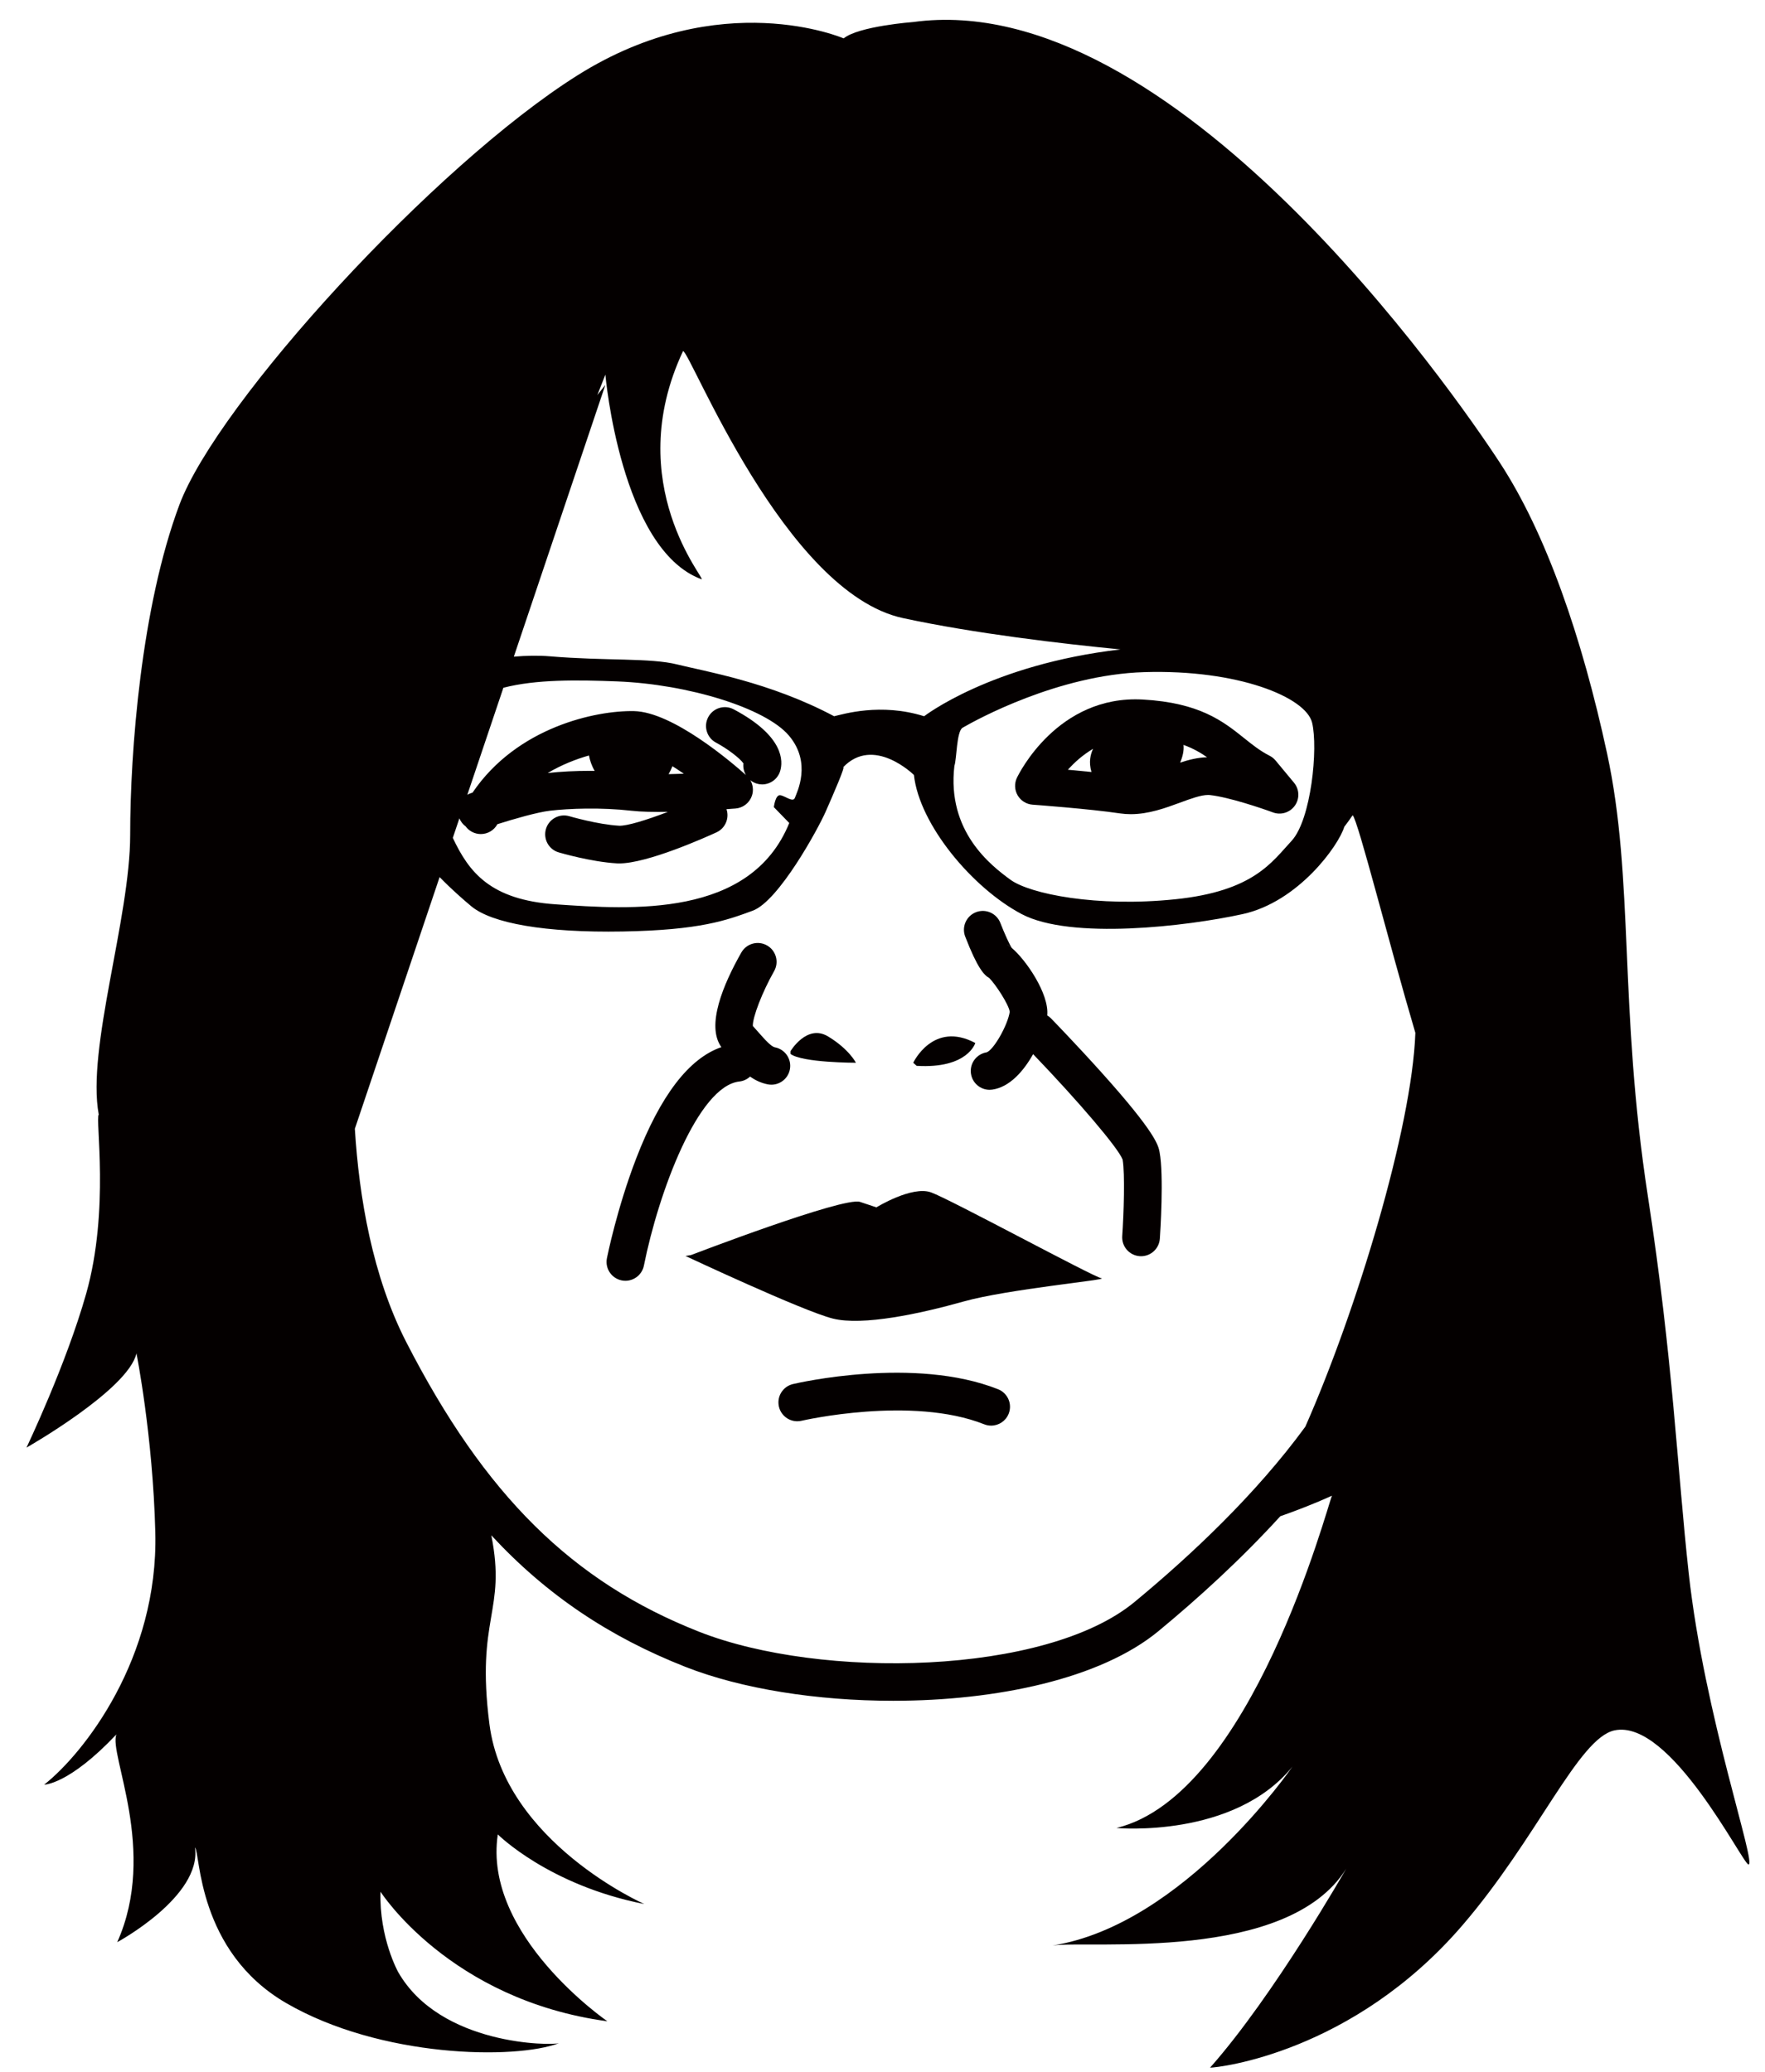 <?xml version="1.0" encoding="utf-8"?>
<!-- Generator: Adobe Illustrator 17.1.0, SVG Export Plug-In . SVG Version: 6.00 Build 0)  -->
<!DOCTYPE svg PUBLIC "-//W3C//DTD SVG 1.1//EN" "http://www.w3.org/Graphics/SVG/1.1/DTD/svg11.dtd">
<svg version="1.1" id="レイヤー_1" xmlns="http://www.w3.org/2000/svg" xmlns:xlink="http://www.w3.org/1999/xlink" x="0px"
	 y="0px" viewBox="0 0 344.983 404.98" enable-background="new 0 0 344.983 404.98" xml:space="preserve">
<g>
	<path fill="#040000" d="M181.964,233.067c-3.733-1.333-10.665,2.933-10.665,2.933s0,0-3.199-1.066
		c-3.199-1.066-33.061,10.398-33.061,10.398l-1.066,0.165c0,0,22.929,10.767,28.795,12.238c5.866,1.471,17.064-0.938,25.596-3.338
		c8.532-2.4,28.528-4.266,26.929-4.533C213.692,249.597,185.697,234.4,181.964,233.067z"/>
	<path fill="#040000" d="M195.086,271.554c-16.352-6.484-39.133-1.24-40.095-1.014c-1.98,0.467-3.207,2.449-2.742,4.429
		c0.465,1.98,2.449,3.212,4.429,2.745c0.213-0.05,21.51-4.933,35.691,0.69c0.446,0.177,0.906,0.261,1.357,0.261
		c1.466,0,2.853-0.882,3.427-2.328C197.903,274.445,196.978,272.303,195.086,271.554z"/>
	<path fill="#040000" d="M144.511,211.4c0.817-0.091,1.539-0.445,2.098-0.965c1.017,0.719,2.138,1.263,3.457,1.52
		c0.238,0.046,0.474,0.068,0.707,0.068c1.729,0,3.271-1.222,3.613-2.982c0.388-1.998-0.916-3.932-2.914-4.321
		c-0.768-0.149-1.964-1.506-3.35-3.077c-0.311-0.353-0.635-0.72-0.976-1.099c-0.057-1.7,1.84-6.623,4.161-10.717
		c1.004-1.769,0.384-4.018-1.385-5.023c-1.769-1.006-4.019-0.386-5.024,1.384c-3.509,6.175-6.945,14.281-3.897,18.495
		c-6.333,2.166-11.93,9.477-16.668,21.795c-3.736,9.713-5.628,19.07-5.706,19.464c-0.399,1.995,0.895,3.936,2.89,4.336
		c0.244,0.049,0.488,0.072,0.728,0.072c1.72,0,3.258-1.21,3.61-2.961C128.743,232.984,136.441,212.297,144.511,211.4z"/>
	<path fill="#040000" d="M215.335,209.676c-4.958-5.524-9.884-10.59-9.933-10.64c-0.216-0.222-0.459-0.4-0.712-0.556
		c0.415-4.255-4.242-10.948-6.942-13.195c-0.448-0.692-1.444-2.877-2.216-4.871c-0.735-1.898-2.867-2.843-4.766-2.108
		c-1.898,0.734-2.842,2.867-2.109,4.765c2.402,6.214,3.707,7.553,4.69,8.091c1.276,1.277,3.863,5.244,4.013,6.627
		c-0.395,2.602-3.115,7.393-4.5,7.908c-1.989,0.31-3.365,2.163-3.079,4.162c0.263,1.838,1.839,3.164,3.643,3.164
		c0.174,0,0.349-0.013,0.526-0.038c3.386-0.484,6.116-3.606,7.982-6.934c9.005,9.387,16.628,18.345,17.488,20.599
		c0.494,2.857,0.22,10.661-0.073,14.965c-0.138,2.03,1.396,3.788,3.427,3.927c0.085,0.005,0.17,0.008,0.254,0.008
		c1.921,0,3.541-1.489,3.673-3.434c0.085-1.249,0.807-12.333-0.055-16.928C226.404,223.903,225.955,221.508,215.335,209.676z
		 M196.747,184.621c0.417,0.179,0.71,0.406,0.883,0.567C197.298,184.923,196.999,184.729,196.747,184.621z"/>
	<path fill="#040000" d="M190.629,203.872c-8.265-4.399-12.131,3.866-12.131,3.866l0.667,0.6
		C189.163,208.938,190.629,203.872,190.629,203.872z"/>
	<path fill="#040000" d="M161.834,202.582c-4.133-2.49-7.332,2.903-7.332,2.903v0.52c2.266,1.733,12.798,1.733,12.798,1.733
		S165.967,205.072,161.834,202.582z"/>
	<path fill="#040000" d="M201.828,157.289c0.109,0.008,10.996,0.8,17.054,1.702c0.692,0.103,1.41,0.155,2.134,0.155
		c3.506,0,6.756-1.197,9.624-2.252c2.097-0.772,4.078-1.502,5.495-1.502c0.121,0,0.24,0.006,0.357,0.018
		c3.663,0.396,10.13,2.582,12.312,3.391c1.564,0.579,3.323,0.037,4.288-1.325c0.964-1.361,0.894-3.201-0.172-4.484l-3.599-4.335
		c-0.32-0.386-0.716-0.702-1.162-0.929c-1.87-0.953-3.376-2.159-4.97-3.435c-4.062-3.252-8.665-6.937-19.827-7.557
		c-16.695-0.926-24.288,14.649-24.595,15.293c-0.524,1.099-0.47,2.386,0.142,3.438S200.613,157.201,201.828,157.289z
		 M230.665,149.069c0.476-1.116,0.792-2.359,0.656-3.465c1.837,0.662,3.292,1.491,4.619,2.421
		C234.163,148.055,232.4,148.499,230.665,149.069z M213.651,146.369c-0.501,1.039-0.902,2.605-0.312,4.531
		c-1.581-0.163-3.16-0.312-4.609-0.442C209.999,149.04,211.638,147.553,213.651,146.369z"/>
	<path fill="#040000" d="M205.724,380.285c-0.506,0.079-1.013,0.15-1.522,0.209C204.458,380.459,204.98,380.389,205.724,380.285z"/>
	<path fill="#040000" d="M330.075,307.531c-2.245-20.405-3.071-41.764-7.984-73.701c-5.728-37.232-2.633-61.848-7.984-86.599
		c-4.913-22.725-11.896-42.941-20.961-56.805C284.08,76.56,229.156-2.626,178.498,4.306c0,0-10.665,0.8-13.598,3.199
		c0,0-23.996-10.398-51.991,7.199C84.914,32.301,42.521,78.693,35.056,98.69s-9.613,48.245-9.613,64.509
		c0,16.264-8.541,41.731-6.142,54.662c-0.722,0.794,2.179,18.604-2.457,35.008c-3.923,13.882-11.669,30.095-11.669,30.095
		s19.897-11.311,21.496-18.425c0,0,3.208,16.05,3.685,35.008c0.618,24.532-13.9,43.13-21.721,49.296c0,0,4.794,0.038,14.126-9.827
		c-1.6,3.733,8.152,22.753,0.153,40.617c0,0,16.534-8.908,15.201-18.506c1.037,0.908,0.378,20.273,17.811,30.402
		c18.408,10.696,44.745,11.121,53.373,7.834c-1.425,0.508-23.196,0.533-31.461-13.864c0,0-3.733-6.665-3.466-15.731
		c0,0,13.492,21.146,44.344,25.329c0,0-24.403-16.773-21.415-36.527c0,0,9.909,9.927,28.642,13.612c0,0-27.311-12.036-30.28-35.17
		c-2.687-20.943,3.354-21.898,0.369-36.905c10.771,11.641,23.045,19.851,37.923,25.707c10.953,4.311,25.733,6.637,40.628,6.636
		c20.158-0.001,40.522-4.261,51.854-13.622c7.589-6.269,16.015-13.905,23.805-22.447c3.023-1.062,6.583-2.422,10.102-4.022
		c-0.868,1.879-15.723,58.555-42.119,64.954c0,0,22.929,2.133,34.394-11.998c0,0-21.225,30.936-46.894,34.97
		c7.459-1.05,45.94,3.404,57.405-15.021c0,0-14.083,24.767-26.614,38.898c1.586,0,27.856-2.865,49.339-27.843
		c14.641-17.023,22.649-36.557,29.685-38.079c10.99-2.378,25.068,26.102,26.205,26.205
		C343.437,364.598,333.141,335.393,330.075,307.531z M258.316,129.287c-0.014-0.003-0.028-0.006-0.043-0.009
		c0.011,0.002,0.027,0.005,0.038,0.007C258.313,129.286,258.314,129.287,258.316,129.287z M188.037,142.316l0.113-0.068
		c-0.003,0.002-0.006,0.005-0.009,0.007c0.055-0.032,0.129-0.075,0.227-0.132c2.472-1.421,18.443-10.228,35.282-10.743
		c18.32-0.561,31.593,4.892,32.808,9.877c1.215,4.985-0.187,19.005-4.019,23.118c-3.832,4.113-7.384,9.814-22.713,11.403
		c-15.329,1.589-28.415-1.028-32.247-3.832c-3.832-2.804-12.431-9.44-10.936-22.246c0.466-1.305,0.41-6.748,1.599-7.445
		C188.074,142.294,188.037,142.316,188.037,142.316z M116.755,77.216l1.571-3.988c0,0,2.981,34.194,18.778,39.993
		c1.2,0.4-15.797-18.597-3.599-44.592c1.4,0,19.797,47.192,42.993,52.191c13.998,3.017,31.125,5.014,42.508,6.123
		c-25.341,2.933-38.376,13.06-38.376,13.06c-8.532-2.68-15.864-0.386-17.597,0c-12.531-6.679-25.329-8.785-30.643-10.118
		c-5.314-1.333-13.882-0.667-24.947-1.6c-2.207-0.186-4.584-0.136-7.008,0.068l17.891-53.126
		C118.327,75.227,117.729,75.965,116.755,77.216z M154.268,160.873c-7.582,18.635-30.966,16.899-45.673,15.894
		c-12.786-0.874-16.941-6.305-20.089-12.991l1.284-3.812c0.267,0.638,0.686,1.171,1.213,1.556c0.309,0.423,0.713,0.787,1.203,1.056
		c0.563,0.309,1.171,0.456,1.77,0.456c1.302,0,2.563-0.691,3.233-1.912c0.004-0.006,0.007-0.013,0.01-0.019
		c3.227-1.018,7.765-2.334,10.255-2.627c3.785-0.445,9.962-0.678,15.95,0.002c1.872,0.213,4.436,0.26,7.114,0.221
		c-4.156,1.595-8.043,2.791-9.553,2.704c-4.173-0.238-9.644-1.839-9.698-1.855c-1.952-0.578-4.002,0.538-4.578,2.49
		c-0.577,1.952,0.538,4.002,2.49,4.578c0.256,0.076,6.333,1.857,11.366,2.145c0.148,0.008,0.3,0.013,0.457,0.013
		c5.505,0,16.765-5.039,19.021-6.075c1.731-0.795,2.551-2.762,1.954-4.527c1.008-0.071,1.66-0.123,1.776-0.133
		c1.467-0.119,2.722-1.099,3.193-2.494c0.348-1.03,0.215-2.139-0.318-3.046c0.358,0.291,0.771,0.524,1.239,0.667
		c0.359,0.109,0.722,0.162,1.078,0.162c1.578,0,3.038-1.021,3.523-2.609c0.573-1.877,0.836-6.809-9.083-12.065
		c-1.799-0.954-4.028-0.268-4.982,1.531c-0.953,1.798-0.268,4.028,1.531,4.981c2.212,1.172,4.699,3.072,5.348,4.052
		c-0.094,0.809,0.094,1.601,0.488,2.276c-2.622-2.344-14.248-12.343-21.878-12.493c-7.379-0.146-22.848,3.094-31.55,15.934
		c-0.172,0.058-0.3,0.102-0.379,0.129c-0.227,0.078-0.441,0.177-0.641,0.292l7.044-20.915c6.347-1.656,14.408-1.552,22.267-1.242
		c13.885,0.548,28.957,5.207,33.524,10.564c4.567,5.358,1.553,11.176,1.188,12.188c-0.365,1.012-2.01-0.464-2.923-0.511
		s-1.188,2.331-1.188,2.331L154.268,160.873z M131.435,149.771c0.71,0.446,1.45,0.932,2.222,1.469
		c-0.998,0.037-1.997,0.064-2.97,0.081C130.95,150.852,131.204,150.338,131.435,149.771z M115.112,147.673
		c0.191,0.973,0.536,2.021,1.124,3.012c-0.287-0.003-0.574-0.011-0.862-0.011c-2.871,0-5.722,0.143-8.324,0.43
		C109.745,149.503,112.536,148.408,115.112,147.673z M255.133,278.877c-9.692,13.264-22.442,25.223-33.39,34.268
		c-17.355,14.336-61.291,15.178-85.088,5.811c-24.785-9.755-41.91-26.695-57.26-56.642c-6.578-12.833-9.202-28.198-10.037-41.677
		l16.567-49.193c2.263,2.322,4.578,4.357,6.189,5.7c3.999,3.333,14.398,5.199,29.595,4.933c15.197-0.267,20.33-2.2,25.414-4.066
		c5.084-1.866,12.779-15.997,14.246-19.33c1.466-3.333,4.081-9.326,3.389-8.665c5.988-6.332,13.875,1.466,13.875,1.466
		c1.066,9.732,11.465,22.13,21.063,27.195c9.598,5.066,32.261,2.4,43.193,0c10.931-2.4,18.797-13.464,19.863-17.064
		c0.587-0.764,1.132-1.52,1.638-2.267c0,0,0,0,0,0c1.117,1.245,6.98,24.687,12.253,42.546
		C275.989,220.505,265.1,256.331,255.133,278.877z"/>
	<path fill="#040000" d="M89.836,414.56c-0.075-0.005-0.148-0.013-0.223-0.018C89.756,414.557,89.836,414.56,89.836,414.56z"/>
</g>
</svg>
